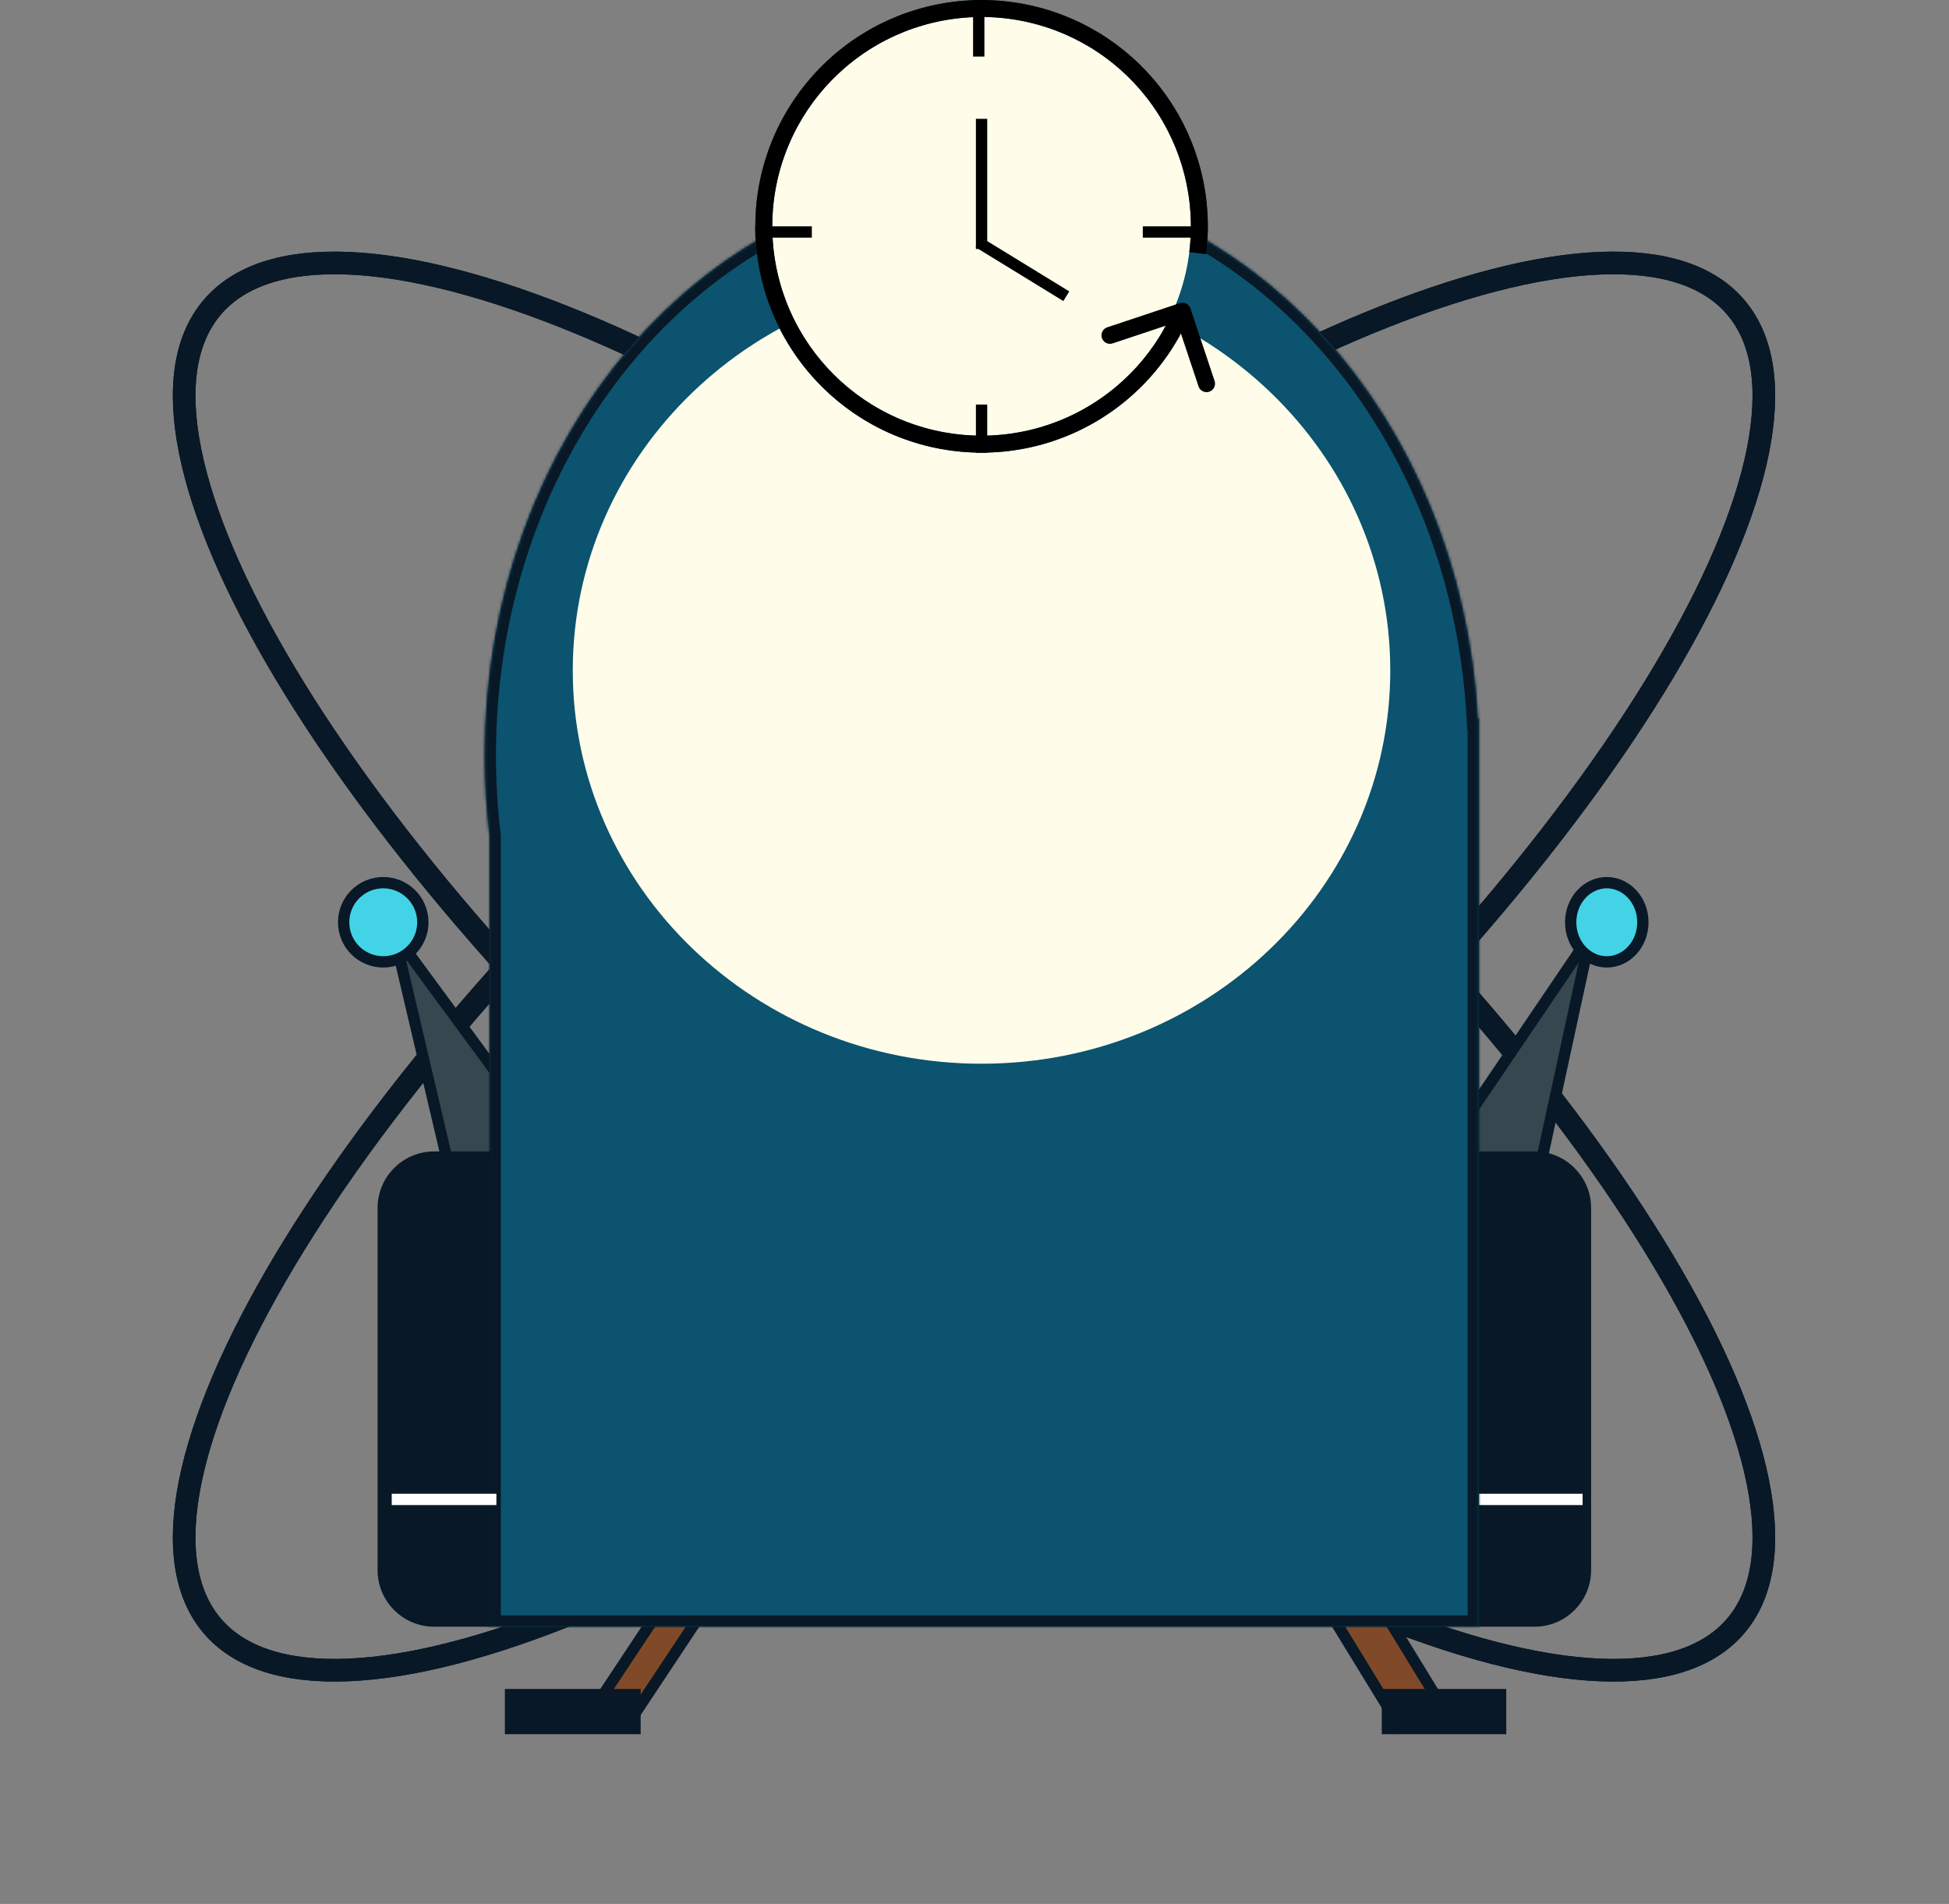 <svg width="689" height="673" viewBox="0 0 689 673" fill="none" xmlns="http://www.w3.org/2000/svg">
<rect x="0" y="0" width="689" height="673" fill="#808080" stroke="none"/>
<path d="M615.437 110.939C624.101 122.959 625.869 140.763 620.528 163.629C615.201 186.437 602.944 213.554 584.619 243.259C547.992 302.632 487.626 371.539 412.156 435.768C336.686 499.996 260.654 547.169 198.828 571.584C167.896 583.799 140.73 590.232 119.075 590.388C97.364 590.544 81.88 584.413 73.215 572.393C64.551 560.373 62.783 542.569 68.124 519.703C73.451 496.895 85.708 469.778 104.033 440.073C140.66 380.7 201.026 311.793 276.496 247.564C351.966 183.336 427.998 136.163 489.823 111.748C520.756 99.533 547.922 93.1 569.577 92.944C591.288 92.788 606.772 98.919 615.437 110.939Z" stroke="#081826" stroke-width="8"/>
<path d="M615.437 110.939C624.101 122.959 625.869 140.763 620.528 163.629C615.201 186.437 602.944 213.554 584.619 243.259C547.992 302.632 487.626 371.539 412.156 435.768C336.686 499.996 260.654 547.169 198.828 571.584C167.896 583.799 140.73 590.232 119.075 590.388C97.364 590.544 81.88 584.413 73.215 572.393C64.551 560.373 62.783 542.569 68.124 519.703C73.451 496.895 85.708 469.778 104.033 440.073C140.66 380.7 201.026 311.793 276.496 247.564C351.966 183.336 427.998 136.163 489.823 111.748C520.756 99.533 547.922 93.1 569.577 92.944C591.288 92.788 606.772 98.919 615.437 110.939Z" stroke="#081826" stroke-width="8"/>
<path d="M73.215 110.939C64.551 122.959 62.782 140.763 68.124 163.629C73.451 186.437 85.708 213.554 104.033 243.259C140.66 302.632 201.026 371.539 276.496 435.768C351.966 499.996 427.998 547.169 489.823 571.584C520.756 583.799 547.921 590.232 569.577 590.388C591.288 590.544 606.772 584.413 615.437 572.393C624.101 560.373 625.869 542.569 620.528 519.703C615.201 496.895 602.944 469.778 584.619 440.073C547.992 380.7 487.626 311.793 412.156 247.564C336.686 183.336 260.653 136.163 198.828 111.748C167.896 99.533 140.73 93.1 119.075 92.944C97.364 92.788 81.88 98.919 73.215 110.939Z" stroke="#081826" stroke-width="8"/>
<path d="M73.215 110.939C64.551 122.959 62.782 140.763 68.124 163.629C73.451 186.437 85.708 213.554 104.033 243.259C140.66 302.632 201.026 371.539 276.496 435.768C351.966 499.996 427.998 547.169 489.823 571.584C520.756 583.799 547.921 590.232 569.577 590.388C591.288 590.544 606.772 584.413 615.437 572.393C624.101 560.373 625.869 542.569 620.528 519.703C615.201 496.895 602.944 469.778 584.619 440.073C547.992 380.7 487.626 311.793 412.156 247.564C336.686 183.336 260.653 136.163 198.828 111.748C167.896 99.533 140.73 93.1 119.075 92.944C97.364 92.788 81.88 98.919 73.215 110.939Z" stroke="#081826" stroke-width="8"/>
<rect x="273.159" y="508.772" width="13" height="110.139" transform="rotate(33.571 273.159 508.772)" fill="#804A28" stroke="#081826" stroke-width="4"/>
<line x1="178.482" y1="605" x2="226.482" y2="605" stroke="#081826" stroke-width="16"/>
<rect x="-0.579" y="2.874" width="16.503" height="107.51" transform="matrix(-0.812 0.584 0.522 0.853 450.091 506.761)" fill="#804A28" stroke="#081826" stroke-width="4"/>
<line x1="488.482" y1="605" x2="532.482" y2="605" stroke="#081826" stroke-width="16"/>
<path d="M507.832 410.813L541.218 427.509L562.235 330.564L507.832 410.813Z" fill="#37474F" stroke="#081826" stroke-width="4"/>
<path d="M568.02 312C574.918 312 580.78 318.113 580.78 326C580.78 333.887 574.918 340 568.02 340C561.121 340 555.259 333.887 555.259 326C555.259 318.113 561.121 312 568.02 312Z" fill="#43D3E6" stroke="#081826" stroke-width="4"/>
<path d="M542.482 409H524.482V573H542.482C552.423 573 560.482 564.941 560.482 555V427C560.482 417.059 552.423 409 542.482 409Z" fill="#081826" stroke="#081826" stroke-width="4"/>
<line x1="522.482" y1="530" x2="559.482" y2="530" stroke="white" stroke-width="4"/>
<path d="M198.661 410.779L162.219 427.592L139.278 329.97L198.661 410.779Z" fill="#37474F" stroke="#081826" stroke-width="4"/>
<circle cx="135.482" cy="326" r="14" fill="#43D3E6" stroke="#081826" stroke-width="4"/>
<mask id="path-13-inside-1_3984_649" fill="white">
<path d="M347.072 63C440.4 63 516.736 147.389 522.468 253.975H522.816V575H173.047V295.488C171.914 286.135 171.329 276.578 171.329 266.862C171.329 154.272 250.011 63 347.072 63Z"/>
</mask>
<path d="M347.072 63C440.4 63 516.736 147.389 522.468 253.975H522.816V575H173.047V295.488C171.914 286.135 171.329 276.578 171.329 266.862C171.329 154.272 250.011 63 347.072 63Z" fill="#0B536F"/>
<path d="M347.072 63V59V63ZM522.468 253.975L518.474 254.189L518.678 257.975H522.468V253.975ZM522.816 253.975H526.816V249.975H522.816V253.975ZM522.816 575V579H526.816V575H522.816ZM173.047 575H169.047V579H173.047V575ZM173.047 295.488H177.047V295.247L177.018 295.007L173.047 295.488ZM171.329 266.862H167.329H171.329ZM347.072 63V67C437.768 67 512.827 149.181 518.474 254.189L522.468 253.975L526.462 253.76C520.646 145.597 443.032 59 347.072 59V63ZM522.468 253.975V257.975H522.816V253.975V249.975H522.468V253.975ZM522.816 253.975H518.816V575H522.816H526.816V253.975H522.816ZM522.816 575V571H173.047V575V579H522.816V575ZM173.047 575H177.047V295.488H173.047H169.047V575H173.047ZM173.047 295.488L177.018 295.007C175.905 285.814 175.329 276.417 175.329 266.862H171.329H167.329C167.329 276.739 167.924 286.457 169.076 295.969L173.047 295.488ZM171.329 266.862H175.329C175.329 155.904 252.757 67 347.072 67V63V59C247.266 59 167.329 152.641 167.329 266.862H171.329Z" fill="#081826" mask="url(#path-13-inside-1_3984_649)"/>
<path d="M491.482 237C491.482 313.768 426.787 376 346.982 376C267.177 376 202.482 313.768 202.482 237C202.482 160.232 267.177 98 346.982 98C426.787 98 491.482 160.232 491.482 237Z" fill="#FFFCEA"/>
<path d="M153.482 409H171.482V573H153.482C143.541 573 135.482 564.941 135.482 555V427C135.482 417.059 143.541 409 153.482 409Z" fill="#081826" stroke="#081826" stroke-width="4"/>
<circle cx="347" cy="80" r="77" fill="#FFFCEA" stroke="#0B536F" stroke-width="6"/>
<path d="M346 0V20" stroke="black" stroke-width="4"/>
<line x1="287" y1="82" x2="267" y2="82" stroke="black" stroke-width="4"/>
<line x1="424" y1="82" x2="404" y2="82" stroke="black" stroke-width="4"/>
<line x1="347" y1="143" x2="347" y2="160.018" stroke="black" stroke-width="4"/>
<path d="M414.305 117.403C405.006 134.138 389.805 146.808 371.669 152.941C353.533 159.075 333.763 158.232 316.215 150.578C298.666 142.924 284.599 129.007 276.757 111.541C268.914 94.076 267.859 74.316 273.798 56.115C279.737 37.915 292.243 22.579 308.876 13.1C325.51 3.621 345.078 0.679 363.764 4.847C382.45 9.015 398.913 19.995 409.941 35.645C420.97 51.294 425.772 70.491 423.413 89.49" stroke="black" stroke-width="6"/>
<path d="M420.846 109.051C420.322 107.479 418.623 106.63 417.051 107.154L391.437 115.692C389.865 116.216 389.016 117.915 389.54 119.487C390.063 121.059 391.762 121.908 393.334 121.384L416.103 113.795L423.692 136.563C424.216 138.135 425.915 138.984 427.487 138.46C429.059 137.937 429.908 136.238 429.384 134.666L420.846 109.051ZM414 118L416.683 119.342L420.683 111.342L418 110L415.317 108.658L411.317 116.658L414 118Z" fill="black"/>
<line x1="376.955" y1="104.705" x2="345.955" y2="85.705" stroke="black" stroke-width="4"/>
<line x1="347" y1="42" x2="347" y2="88" stroke="black" stroke-width="4"/>
<line x1="138.482" y1="530" x2="175.482" y2="530" stroke="white" stroke-width="4"/>
</svg>
